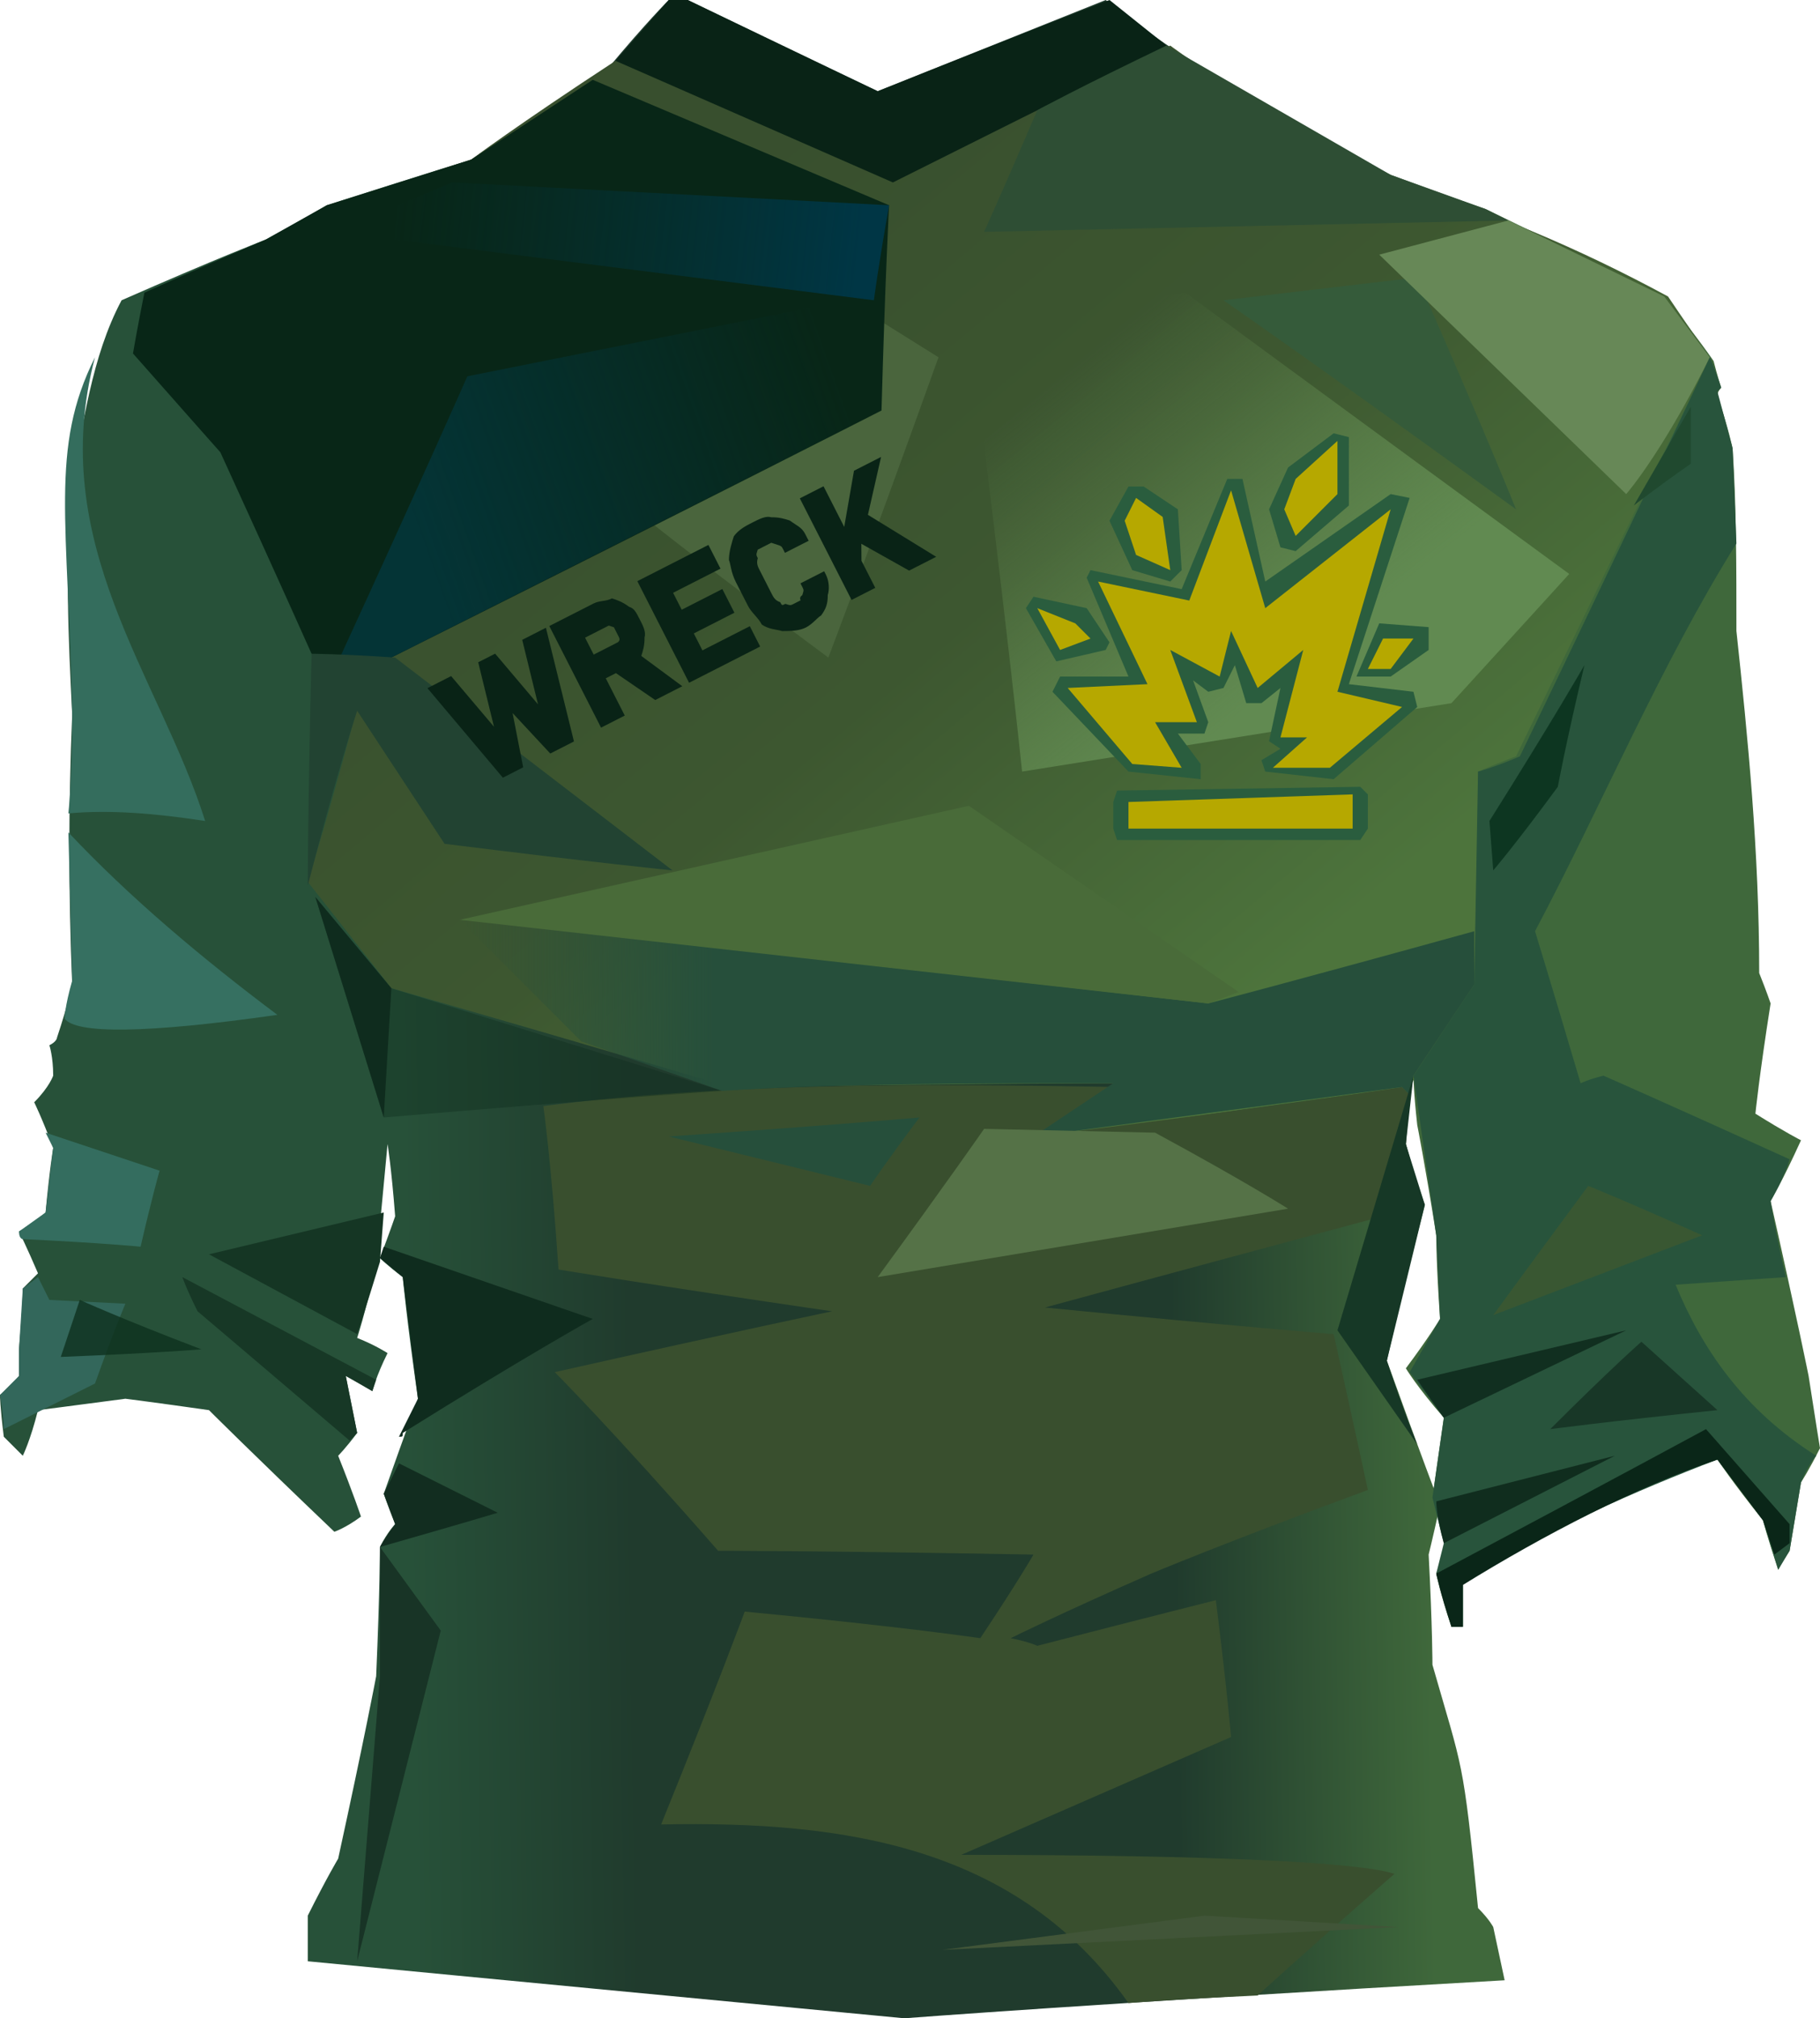 <?xml version="1.0" encoding="UTF-8" standalone="no"?>
<svg
   width="479"
   height="531"
   viewBox="0 0 479 531"
   version="1.1"
   id="svg103"
   sodipodi:docname="cb-layer-0394.svg"
   xmlns:inkscape="http://www.inkscape.org/namespaces/inkscape"
   xmlns:sodipodi="http://sodipodi.sourceforge.net/DTD/sodipodi-0.dtd"
   xmlns="http://www.w3.org/2000/svg"
   xmlns:svg="http://www.w3.org/2000/svg">
  <sodipodi:namedview
     id="namedview105"
     pagecolor="#ffffff"
     bordercolor="#666666"
     borderopacity="1.0"
     inkscape:pageshadow="2"
     inkscape:pageopacity="0.0"
     inkscape:pagecheckerboard="0" />
  <defs
     id="defs38">
    <linearGradient
       x1="393.378"
       y1="247.122"
       x2="110.953"
       y2="252.165"
       id="id-40658"
       gradientTransform="scale(0.95,1.053)"
       gradientUnits="userSpaceOnUse">
      <stop
         stop-color="#3F683B"
         offset="0%"
         id="stop2" />
      <stop
         stop-color="#203B2D"
         offset="25%"
         id="stop4" />
      <stop
         stop-color="#203B2D"
         offset="78%"
         id="stop6" />
      <stop
         stop-color="#275139"
         offset="100%"
         id="stop8" />
    </linearGradient>
    <linearGradient
       x1="133.498"
       y1="88.562"
       x2="322.575"
       y2="264.598"
       id="id-40659"
       gradientTransform="scale(1.132,0.883)"
       gradientUnits="userSpaceOnUse">
      <stop
         stop-color="#384F2E"
         offset="0%"
         id="stop11" />
      <stop
         stop-color="#3D5730"
         offset="51%"
         id="stop13" />
      <stop
         stop-color="#4D743C"
         offset="100%"
         id="stop15" />
    </linearGradient>
    <linearGradient
       x1="185.187"
       y1="134.786"
       x2="87.434"
       y2="158.341"
       id="id-40660"
       gradientTransform="scale(1.214,0.824)"
       gradientUnits="userSpaceOnUse">
      <stop
         stop-color="#033337"
         offset="0%"
         stop-opacity="0"
         id="stop18" />
      <stop
         stop-color="#043436"
         offset="100%"
         id="stop20" />
    </linearGradient>
    <linearGradient
       x1="104.461"
       y1="137.806"
       x2="47.277"
       y2="136.461"
       id="id-40661"
       gradientTransform="scale(2.17,0.461)"
       gradientUnits="userSpaceOnUse">
      <stop
         stop-color="#003645"
         offset="0%"
         id="stop23" />
      <stop
         stop-color="#033337"
         offset="100%"
         stop-opacity="0"
         id="stop25" />
    </linearGradient>
    <linearGradient
       x1="243.238"
       y1="117.266"
       x2="313.786"
       y2="187.814"
       id="id-40662"
       gradientTransform="scale(1.12,0.893)"
       gradientUnits="userSpaceOnUse">
      <stop
         stop-color="#648A51"
         offset="0%"
         stop-opacity="0"
         id="stop28" />
      <stop
         stop-color="#618A51"
         offset="100%"
         id="stop30" />
    </linearGradient>
    <linearGradient
       x1="86.748"
       y1="585.444"
       x2="55.907"
       y2="585.444"
       id="id-40663"
       gradientTransform="scale(2.164,0.462)"
       gradientUnits="userSpaceOnUse">
      <stop
         stop-color="#264F3B"
         offset="0%"
         id="stop33" />
      <stop
         stop-color="#264F3B"
         offset="100%"
         stop-opacity="0"
         id="stop35" />
    </linearGradient>
  </defs>
  <g
     id="id-40664">
    <path
       d="M 238,531 C 133,521 81,516 81,516 c 0,-8 0,-12 0,-12 5,-10 8,-15 8,-15 7,-32 10,-48 10,-48 1,-23 1,-34 1,-34 2,-4 4,-6 4,-6 -2,-5 -3,-8 -3,-8 6,-17 9,-25 9,-25 -3,-21 -4,-32 -4,-32 -4,-3 -6,-5 -6,-5 3,-8 4,-11 4,-11 -1,-13 -2,-19 -2,-19 -2,21 -3,32 -3,32 -3,13 -5,19 -5,19 5,2 8,4 8,4 -3,6 -4,10 -4,10 -5,-3 -7,-4 -7,-4 2,10 3,15 3,15 -3,4 -5,6 -5,6 4,10 6,16 6,16 -4,3 -7,4 -7,4 -22,-21 -33,-32 -33,-32 -14,-2 -22,-3 -22,-3 -15,2 -23,3 -23,3 -2,8 -4,12 -4,12 -3,-3 -5,-5 -5,-5 -1,-8 -1,-11 -1,-11 4,-3 5,-5 5,-5 0,-5 0,-7 0,-7 1,-11 1,-16 1,-16 3,-3 4,-4 4,-4 -3,-7 -5,-11 -5,-11 5,-3 7,-5 7,-5 1,-11 2,-17 2,-17 -3,-8 -5,-12 -5,-12 4,-4 5,-7 5,-7 0,-5 -1,-8 -1,-8 2,-1 2,-2 2,-2 3,-9 4,-14 4,-14 -1,-24 -1,-47 0,-71 -1,-20 -2,-41 0,-62 C 22,112 24,94 32,79 57,68 70,63 70,63 81,57 86,54 86,54 111,46 124,42 124,42 148,26 160,18 160,18 170,6 176,0 176,0 c 3,0 5,0 5,0 33,16 50,24 50,24 40,-16 60,-24 60,-24 19,15 45,31 75,46 16,6 25,9 25,9 31,15 47,23 47,23 9,11 13,17 13,17 1,4 2,7 2,7 -1,1 -1,2 -1,2 3,9 4,14 4,14 1,15 1,31 1,48 3,28 6,58 6,90 2,5 3,8 3,8 -3,19 -4,29 -4,29 8,5 12,7 12,7 -5,11 -8,16 -8,16 7,31 10,46 10,46 2,13 3,19 3,19 -3,6 -5,9 -5,9 -2,12 -3,18 -3,18 -2,3 -3,5 -3,5 -3,-9 -4,-13 -4,-13 -8,-10 -12,-16 -12,-16 -21,7 -46,20 -67,32 0,8 0,12 0,12 -2,0 -3,0 -3,0 -3,-9 -4,-14 -4,-14 2,-5 3,-8 3,-8 -3,-8 -4,-12 -4,-12 2,-14 3,-21 3,-21 -7,-8 -10,-13 -10,-13 6,-8 9,-13 9,-13 -1,-14 -1,-22 -1,-22 -3,-19 -5,-29 -5,-29 -1,-9 -1,-13 -1,-13 -2,12 -2,18 -2,18 3,11 5,16 5,16 -7,27 -10,41 -10,41 9,25 14,38 14,38 -2,9 -3,13 -3,13 1,19 1,29 1,29 8,28 8,24 12,64 3,3 4,5 4,5 l 3,14 c -106,6 -158,10 -158,10 z"
       fill="url(#id-40658)"
       id="id-40665"
       style="fill:url(#id-40658)" />
    <path
       d="m 81,232 c 15,19 22,28 22,28 59,17 89,26 89,26 70,-1 104,-1 104,-1 -16,10 -24,15 -24,15 66,-10 99,-14 99,-14 11,-19 17,-28 17,-28 1,-37 1,-55 1,-55 7,-3 10,-4 10,-4 C 433,129 450,94 450,94 443,84 439,78 439,78 415,65 391,55 367,48 336,30 321,21 321,21 312,15 308,12 308,12 259,36 235,47 235,47 186,26 162,16 162,16 136,33 124,42 124,42 99,50 86,55 86,55 l 11,120 c -10,38 -16,57 -16,57 z"
       fill="url(#id-40659)"
       id="id-40666"
       style="fill:url(#id-40659)" />
    <path
       d="m 367,493 c -24,21 -36,32 -36,32 -22,1 -34,2 -34,2 -29,-41 -74,-48 -123,-47 15,-37 22,-56 22,-56 42,4 62,7 62,7 10,-15 14,-22 14,-22 -55,-1 -83,-1 -83,-1 -28,-32 -43,-47 -43,-47 49,-11 73,-16 73,-16 -48,-7 -72,-11 -72,-11 -2,-29 -4,-43 -4,-43 46,-6 98,-6 151,-5 -14,9 -22,13 -22,13 65,-8 97,-13 97,-13 l 2,2 -1,13 c 3,11 5,16 5,16 -67,18 -100,27 -100,27 51,5 76,7 76,7 6,27 9,41 9,41 -38,14 -57,22 -57,22 -25,11 -37,17 -37,17 5,1 7,2 7,2 31,-8 47,-12 47,-12 3,24 4,36 4,36 l -71,31 c 67,0 105,2 114,5 z"
       fill="#394f2e"
       id="id-40667" />
    <path
       d="m 248,513 c 46,-6 69,-9 69,-9 l 51,3 c -80,4 -120,6 -120,6 z"
       fill="#415538"
       id="id-40668" />
    <path
       d="m 94,516 22,-87 -16,-22 v 34 c -4,50 -6,75 -6,75 z"
       fill="#183426"
       id="id-40669" />
    <path
       d="m 100,407 c 21,-6 31,-9 31,-9 l -26,-13 -4,8 3,8 c -3,4 -4,6 -4,6 z"
       fill="#122d20"
       id="id-40670" />
    <path
       d="m 105,378 c 1,0 1,0 1,-1 32,-20 50,-30 50,-30 l -55,-19 -1,3 6,5 4,32"
       fill="#0f2c1e"
       id="id-40671" />
    <path
       d="M 92,379 C 65,356 52,345 52,345 c -3,-6 -4,-9 -4,-9 l 51,27 -1,3 -7,-4 3,15 c -1,1 -2,2 -2,2 z"
       fill="#173826"
       id="id-40672" />
    <path
       d="M 94,351 C 68,337 55,330 55,330 l 46,-11 -1,13 c -4,13 -6,19 -6,19 z"
       fill="#153624"
       id="id-40673" />
    <path
       d="m 1,376 c 16,-8 24,-12 24,-12 5,-14 8,-21 8,-21 l -20,-1 -3,-6 -4,3 -1,16 v 7 l -5,5 c 1,6 1,9 1,9 z"
       fill="#33675b"
       id="id-40674" />
    <path
       d="M 53,355 C 32,347 21,342 21,342 l -5,15 c 25,-1 37,-2 37,-2 z"
       fill="#0d301e"
       fill-opacity="0.79"
       id="id-40675" />
    <path
       d="m 6,326 c 21,1 31,2 31,2 3,-13 5,-20 5,-20 l -30,-10 2,4 -2,17 -7,5 c 0,2 1,2 1,2 z"
       fill="#346d5f"
       id="id-40676" />
    <path
       d="m 17,268 c 3,4 21,4 56,-1 C 53,252 34,236 18,219 l 1,39 c -2,7 -2,10 -2,10 z"
       fill="#367061"
       id="id-40677" />
    <path
       d="m 218,173 c -31,-23 -46,-35 -46,-35 34,-39 51,-59 51,-59 l 24,15 c -19,53 -29,79 -29,79 z"
       fill="#4a653d"
       id="id-40678" />
    <path
       d="m 18,214 c 11,-1 23,0 36,2 C 42,178 12,143 25,94 c -12,24 -7,43 -6,94 0,17 -1,26 -1,26 z"
       fill="#346d5d"
       id="id-40679" />
    <path
       d="m 38,77 c -2,10 -3,16 -3,16 15,17 23,26 23,26 16,35 24,53 24,53 10,3 15,4 15,4 90,-45 135,-68 135,-68 1,-36 2,-54 2,-54 L 156,21 124,42 86,54 70,63 C 49,72 38,77 38,77 Z"
       fill="#082617"
       id="id-40680" />
    <path
       d="m 89,174 c 23,-50 34,-75 34,-75 l 100,-20 9,29 -135,68 c -5,-2 -8,-2 -8,-2 z"
       fill="url(#id-40660)"
       id="id-40681"
       style="fill:url(#id-40660)" />
    <path
       d="M 230,79 C 135,67 88,61 88,61 l 31,-13 115,6 c -3,17 -4,25 -4,25 z"
       fill="url(#id-40661)"
       id="id-40682"
       style="fill:url(#id-40661)" />
    <path
       d="M 235,48 162,16 176,0 h 5 l 50,24 C 271,8 292,0 292,0 l 15,12 c -48,24 -72,36 -72,36 z"
       fill="#092316"
       id="id-40683" />
    <path
       d="m 273,29 c -9,21 -14,32 -14,32 l 138,-3 -6,-3 -25,-9 -59,-34 c -23,11 -34,17 -34,17 z"
       fill="#2e4e34"
       id="id-40684" />
    <path
       d="m 269,203 c 75,-12 113,-18 113,-18 21,-23 31,-34 31,-34 C 346,102 312,77 312,77 l -57,8 c 10,79 14,118 14,118 z"
       fill="url(#id-40662)"
       id="id-40685"
       style="fill:url(#id-40662)" />
    <path
       d="M 399,134 C 348,97 322,79 322,79 l 51,-6 c 18,41 26,61 26,61 z"
       fill="#355b3a"
       id="id-40686" />
    <path
       d="m 428,130 -65,-63 34,-9 41,20 12,16 c -9,18 -17,30 -22,36 z"
       fill="#678857"
       id="id-40687" />
    <path
       d="m 450,94 c -33,70 -50,105 -50,105 -7,3 -11,4 -11,4 l -1,56 -16,24 6,42 1,22 -8,14 9,12 -3,21 3,12 -2,8 4,14 h 3 v -12 c 21,-13 46,-24 67,-32 l 12,16 4,13 3,-5 c 2,-12 3,-18 3,-18 2,-5 4,-7 4,-7 -19,-12 -30,-28 -37,-45 l 29,-2 c -3,-13 -4,-20 -4,-20 4,-7 5,-11 5,-11 -33,-15 -49,-22 -49,-22 -4,1 -6,2 -6,2 -8,-27 -12,-40 -12,-40 18,-34 33,-70 53,-102 l -1,-25 -4,-15 1,-1 c -2,-6 -3,-8 -3,-8 z"
       fill="#28543c"
       id="id-40688" />
    <path
       d="m 445,122 c -10,7 -15,11 -15,11 l 15,-26 c 0,10 0,15 0,15 z"
       fill="#20492f"
       id="id-40689" />
    <path
       d="m 417,175 c -5,21 -7,32 -7,32 -11,15 -17,22 -17,22 l -1,-13 c 17,-27 25,-41 25,-41 z"
       fill="#0d3621"
       id="id-40690" />
    <path
       d="m 388,245 c -47,13 -70,19 -70,19 -131,-15 -197,-22 -197,-22 21,21 32,32 32,32 l 37,13 c 31,-2 67,-2 103,-2 l -21,14 97,-13 2,2 1,-5 16,-24 c 0,-9 0,-14 0,-14 z"
       fill="url(#id-40663)"
       id="id-40691"
       style="fill:url(#id-40663)" />
    <path
       d="m 339,318 c -72,12 -108,18 -108,18 19,-26 28,-39 28,-39 l 45,1 c 24,13 35,20 35,20 z"
       fill="#557247"
       id="id-40692" />
    <path
       d="m 242,294 c -9,12 -13,18 -13,18 l -53,-13 c 44,-3 66,-5 66,-5 z"
       fill="#264f3b"
       id="id-40693" />
    <path
       d="m 177,229 -73,-56 c -15,-1 -22,-1 -22,-1 -1,41 -1,61 -1,61 8,-31 13,-46 13,-46 l 23,35 c 40,5 60,7 60,7 z"
       fill="#224332"
       id="id-40694" />
    <polygon
       points="318,264 326,261 255,212 121,242 "
       fill="#496b39"
       id="id-40695" />
    <path
       d="m 83,236 18,58 c 59,-5 89,-7 89,-7 l -87,-27 z"
       fill="#0f2c1e"
       fill-opacity="0.387"
       id="id-40696" />
    <polygon
       points="103,260 83,236 101,294 "
       fill="#0f2c1e"
       id="id-40697" />
    <path
       d="m 418,312 c -17,23 -25,34 -25,34 l 55,-21 c -20,-9 -30,-13 -30,-13 z"
       fill="#395732"
       id="id-40698" />
    <path
       d="m 373,363 55,-13 -48,23 c -5,-7 -7,-10 -7,-10 z"
       fill="#112f20"
       id="id-40699" />
    <path
       d="m 408,376 c 16,-16 24,-23 24,-23 l 20,18 c -29,3 -44,5 -44,5 z"
       fill="#183727"
       id="id-40700" />
    <path
       d="m 378,395 47,-12 -45,23 c -2,-7 -2,-11 -2,-11 z"
       fill="#102d1e"
       id="id-40701" />
    <path
       d="m 378,414 c 47,-25 71,-38 71,-38 l 22,25 c 0,3 0,5 0,5 l -4,3 -3,-9 -12,-16 c -21,7 -46,20 -67,33 v 11 h -3 c -3,-9 -4,-14 -4,-14 z"
       fill="#0a2618"
       id="id-40702" />
    <path
       d="m 373,380 -21,-30 20,-67 -2,18 5,16 -10,41 c 5,15 8,22 8,22 z"
       fill="#163826"
       id="id-40703" />
    <path
       d="m 125,179 h -6 l -7,-30 h 7 l 4,17 4,-17 h 5 l 4,17 4,-17 h 7 l -7,30 h -7 l -4,-14 z m 36,-30 c 2,0 3,1 5,1 1,1 2,2 3,4 1,1 1,2 1,4 v 1 c 0,1 0,3 -1,4 -1,2 -2,3 -3,4 l 6,12 h -8 l -6,-11 h -3 v 11 h -7 v -30 z m 0,7 h -6 v 5 h 6 c 0,0 1,0 1,0 0,0 1,0 1,-1 0,0 0,-1 0,-1 v 0 c 0,-1 0,-2 0,-2 0,0 -1,-1 -1,-1 0,0 -1,0 -1,0 z m 34,17 v 6 h -21 v -30 h 21 v 7 h -14 v 5 h 12 v 7 h -12 v 5 z m 13,7 c -2,0 -4,-1 -6,-2 -1,-1 -3,-2 -4,-4 0,-2 -1,-4 -1,-6 v -7 c 0,-3 1,-5 1,-6 1,-2 3,-4 4,-5 2,-1 4,-1 6,-1 2,0 4,0 5,1 2,1 3,2 4,3 1,2 2,3 2,5 v 2 h -7 v -1 c 0,-1 0,-1 -1,-2 0,0 -1,-1 -1,-1 -1,0 -1,0 -2,0 -1,0 -1,0 -2,0 -1,1 -1,1 -1,2 -1,1 -1,2 -1,3 v 7 c 0,1 0,2 1,3 0,1 0,1 1,1 1,1 1,1 2,1 1,0 1,0 2,0 0,-1 1,-1 1,-1 1,-1 1,-1 1,-2 v -1 h 7 v 1 c 0,2 -1,4 -2,5 -1,2 -2,3 -4,4 -1,0 -3,1 -5,1 z m 21,-1 h -7 v -30 h 7 v 12 l 9,-12 h 8 l -10,12 11,18 h -8 l -8,-12 -2,4 z"
       transform="rotate(-27,179,164)"
       fill="#092316"
       id="id-40704"
       fill-rule="nonzero" />
    <g
       transform="translate(269,113)"
       id="id-40705">
      <polygon
         points="10,65 28,65 17,39 18,37 42,42 54,13 58,13 64,40 97,17 102,18 86,67 103,69 104,73 82,92 64,90 63,87 68,84 65,82 68,68 63,72 59,72 56,62 53,68 49,69 45,66 49,77 48,80 41,80 47,88 47,92 28,90 8,69 "
         fill="#2a5d3e"
         id="id-40706" />
      <polygon
         points="22,58 23,56 17,47 3,44 1,47 9,61 "
         fill="#2a5d3e"
         id="id-40707" />
      <polygon
         points="39,40 42,37 41,21 32,15 28,15 23,24 29,37 "
         fill="#2a5d3e"
         id="id-40708" />
      <polygon
         points="72,32 86,20 86,2 82,1 70,10 65,21 68,31 "
         fill="#2a5d3e"
         id="polygon83" />
      <polygon
         points="107,58 107,52 94,51 88,65 97,65 "
         fill="#2a5d3e"
         id="polygon85" />
      <polygon
         points="25,108 89,108 91,105 91,96 89,94 25,95 24,98 24,105 "
         fill="#2a5d3e"
         id="polygon87" />
      <polygon
         points="87,105 87,96 28,98 28,105 "
         fill="#b6a800"
         id="polygon89" />
      <polygon
         points="18,55 14,51 4,47 10,58 "
         fill="#b6a800"
         id="polygon91" />
      <polygon
         points="39,37 37,23 30,18 27,24 30,33 "
         fill="#b6a800"
         id="polygon93" />
      <polygon
         points="83,3 83,17 72,28 69,21 72,13 "
         fill="#b6a800"
         id="polygon95" />
      <polygon
         points="97,63 103,55 95,55 91,63 "
         fill="#b6a800"
         id="polygon97" />
      <polygon
         points="35,77 46,77 39,58 52,65 55,53 62,68 74,58 68,81 75,81 66,89 81,89 100,73 83,69 97,21 64,47 55,16 44,45 20,40 33,67 12,68 29,88 42,89 "
         fill="#b6a800"
         id="polygon99" />
    </g>
  </g>
</svg>
